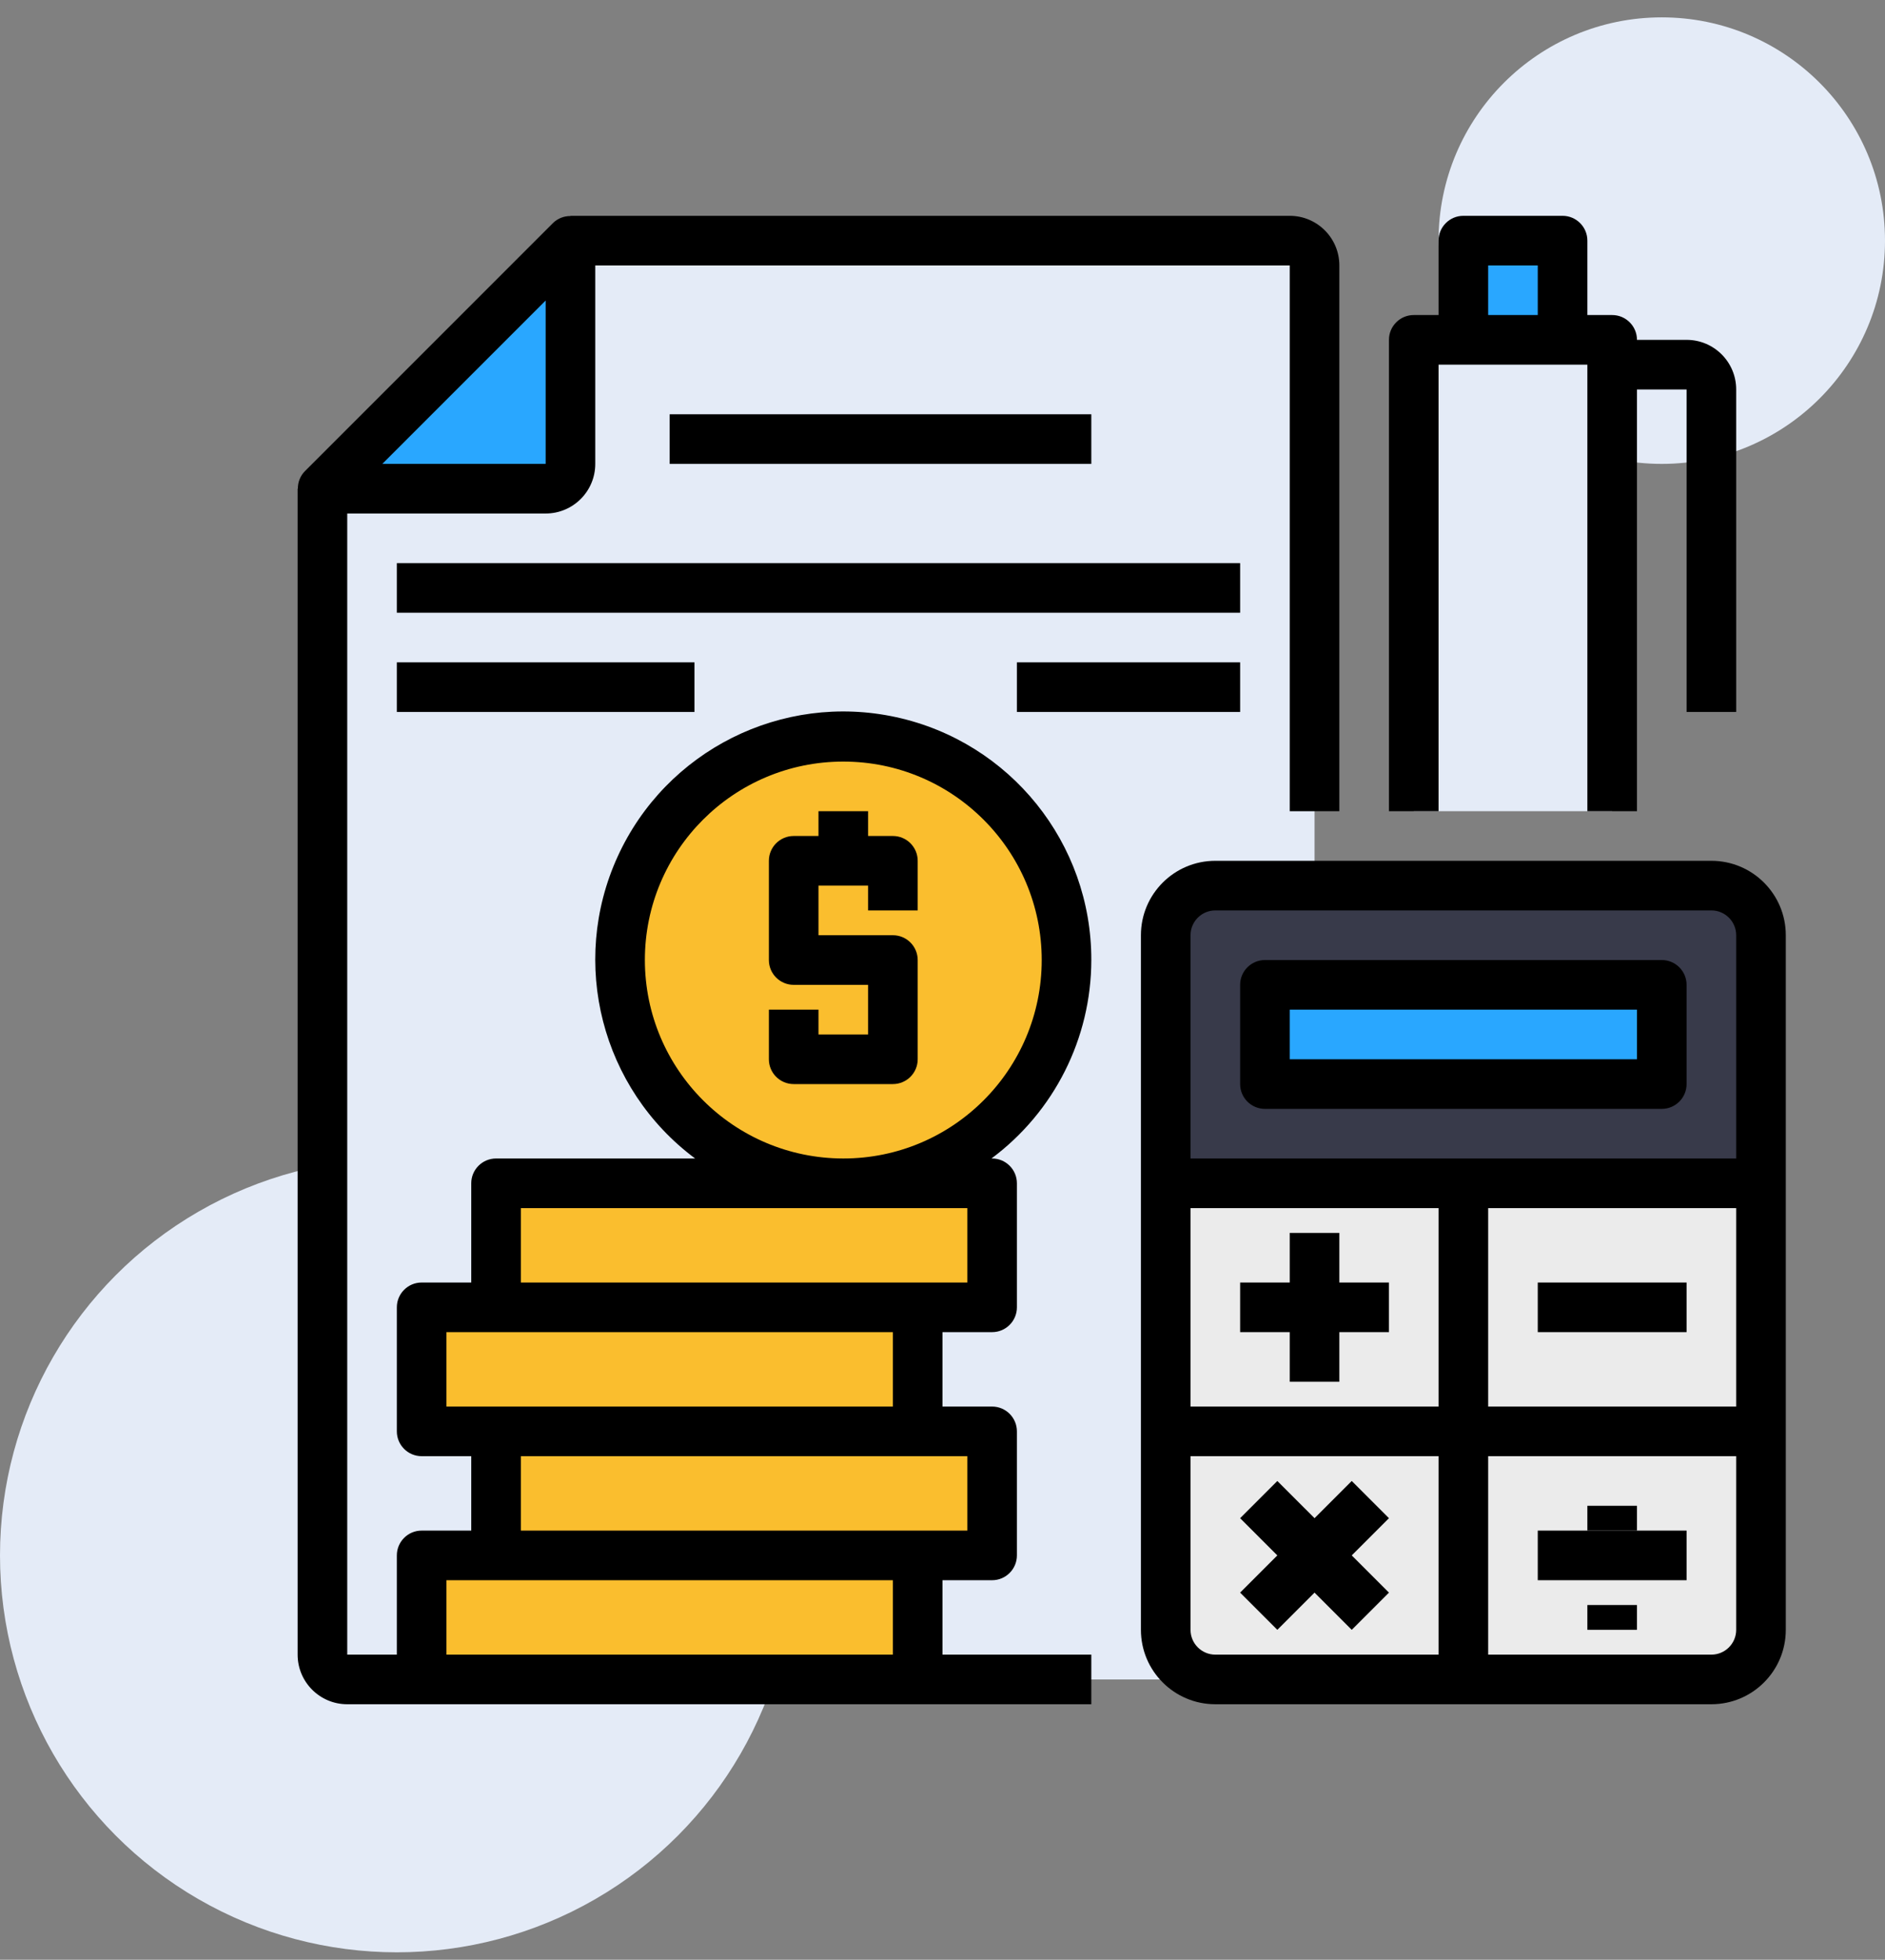 <svg width="76" height="79" viewBox="0 0 76 79" fill="none" xmlns="http://www.w3.org/2000/svg">
<rect x="0" y="0" width="76" height="79" fill="#808080" stroke="none"/>
<g id="icon_2">
<circle id="Oval" cx="16" cy="62.7" r="16" fill="#E4EBF7"/>
<circle id="Oval_2" cx="67" cy="9.7" r="9" fill="#E4EBF7"/>
<g id="debt">
<path id="Path" d="M23 9.7H52C52.552 9.7 53 10.148 53 10.7V66.7C53 67.252 52.552 67.7 52 67.7H14C13.448 67.7 13 67.252 13 66.7V19.7L23 9.7Z" fill="#E4EBF7"/>
<path id="Path_2" d="M20 47.7H40V52.7H20V47.7Z" fill="#FABE2E"/>
<path id="Path_3" d="M17 52.7H37V57.7H17V52.7Z" fill="#FABE2E"/>
<path id="Path_4" d="M20 57.7H40V62.7H20V57.7Z" fill="#FABE2E"/>
<path id="Path_5" d="M17 62.7H37V67.7H17V62.7Z" fill="#FABE2E"/>
<path id="Path_6" d="M59 9.7H63V13.7H59V9.7Z" fill="#29A7FF"/>
<path id="Path_7" d="M23 18.7V9.7L13 19.7H22C22.552 19.7 23 19.252 23 18.7Z" fill="#29A7FF"/>
<path id="Shape" fill-rule="evenodd" clip-rule="evenodd" d="M49 35.7H69C70.105 35.7 71 36.596 71 37.7V47.7H47V37.7C47 36.596 47.895 35.7 49 35.7ZM51 43.7H67V39.7H51V43.7Z" fill="#383A4A"/>
<path id="Path_8" d="M59 47.7H47V65.7C47 66.805 47.895 67.7 49 67.7H69C70.105 67.7 71 66.805 71 65.7V47.7H59Z" fill="#EBEBEB"/>
<path id="Path_9" d="M51 39.7H67V43.7H51V39.7Z" fill="#29A7FF"/>
<circle id="Oval_3" cx="34" cy="38.7" r="9" fill="#FABE2E"/>
<path id="Path_10" d="M57 13.7H65V32.7H57V13.7Z" fill="#E4EBF7"/>
<path id="Path_11" d="M64 64.7H66V65.7H64V64.7Z" fill="black"/>
<path id="Path_12" d="M64 60.7H66V61.7H64V60.7Z" fill="black"/>
<path id="Shape_2" fill-rule="evenodd" clip-rule="evenodd" d="M49 34.7H69C70.657 34.7 72 36.043 72 37.7V65.7C72 67.357 70.657 68.7 69 68.7H49C47.343 68.7 46 67.357 46 65.7V37.7C46 36.043 47.343 34.7 49 34.7ZM69 36.7H49C48.448 36.7 48 37.148 48 37.7V46.7H70V37.7C70 37.148 69.552 36.7 69 36.7ZM60 48.7H70V56.7H60V48.7ZM48 56.7H58V48.7H48V56.7ZM48 65.7V58.7H58V66.7H49C48.448 66.7 48 66.252 48 65.7ZM60 66.7H69C69.552 66.7 70 66.252 70 65.7V58.7H60V66.7Z" fill="black"/>
<path id="Shape_3" fill-rule="evenodd" clip-rule="evenodd" d="M67 44.7H51C50.448 44.7 50 44.252 50 43.7V39.7C50 39.148 50.448 38.7 51 38.7H67C67.552 38.7 68 39.148 68 39.7V43.7C68 44.252 67.552 44.7 67 44.7ZM66 40.7H52V42.7H66V40.7Z" fill="black"/>
<path id="Path_13" d="M50 53.7H52V55.7H54V53.7H56V51.7H54V49.7H52V51.7H50V53.7Z" fill="black"/>
<path id="Path_14" d="M62 51.7H68V53.7H62V51.7Z" fill="black"/>
<path id="Path_15" d="M56 61.2L54.5 59.7L53 61.2L51.5 59.7L50 61.2L51.5 62.7L50 64.2L51.5 65.7L53 64.2L54.5 65.7L56 64.2L54.5 62.7L56 61.2Z" fill="black"/>
<path id="Path_16" d="M62 61.7H68V63.7H62V61.7Z" fill="black"/>
<path id="Shape_4" fill-rule="evenodd" clip-rule="evenodd" d="M44 38.7C44.009 33.991 40.732 29.914 36.131 28.91C31.53 27.907 26.852 30.25 24.9 34.535C22.948 38.82 24.25 43.887 28.026 46.7H20C19.448 46.7 19 47.148 19 47.7V51.7H17C16.448 51.7 16 52.148 16 52.7V57.7C16 58.252 16.448 58.7 17 58.7H19V61.7H17C16.448 61.7 16 62.148 16 62.7V66.7H14V20.7H22C23.105 20.7 24 19.805 24 18.7V10.7H52V32.7H54V10.7C54 9.595 53.105 8.7 52 8.7H23V8.709C22.736 8.706 22.482 8.808 22.293 8.993L12.293 18.993C12.108 19.181 12.006 19.436 12.009 19.7H12V66.7C12 67.805 12.895 68.7 14 68.7H44V66.7H38V63.7H40C40.552 63.7 41 63.252 41 62.7V57.7C41 57.148 40.552 56.7 40 56.7H38V53.7H40C40.552 53.7 41 53.252 41 52.7V47.7C41 47.148 40.552 46.7 40 46.7H39.974C42.504 44.819 43.997 41.853 44 38.7ZM22 12.114V18.7H15.414L22 12.114ZM18 63.7V66.7H36V63.7H18ZM39 61.7H21V58.7H39V61.7ZM18 56.7H20H36V53.7H18V56.7ZM39 48.7V51.7H21V48.7H39ZM34 30.7C29.582 30.7 26 34.282 26 38.7C26.005 43.116 29.584 46.695 34 46.7C38.418 46.7 42 43.118 42 38.7C42 34.282 38.418 30.7 34 30.7Z" fill="black"/>
<path id="Path_17" d="M37 36.7V34.7C37 34.148 36.552 33.7 36 33.7H35V32.7H33V33.7H32C31.448 33.7 31 34.148 31 34.7V38.7C31 39.252 31.448 39.7 32 39.7H35V41.7H33V40.7H31V42.7C31 43.252 31.448 43.7 32 43.7H36C36.552 43.7 37 43.252 37 42.7V38.7C37 38.148 36.552 37.7 36 37.7H33V35.7H35V36.7H37Z" fill="black"/>
<path id="Shape_5" fill-rule="evenodd" clip-rule="evenodd" d="M59 8.7H63C63.552 8.7 64 9.148 64 9.7V12.7H65C65.552 12.7 66 13.148 66 13.7H68C69.105 13.7 70 14.595 70 15.7V28.7H68V15.7H66V32.7H64V14.7H58V32.7H56V13.7C56 13.148 56.448 12.7 57 12.7H58V9.7C58 9.148 58.448 8.7 59 8.7ZM62 10.7H60V12.7H62V10.7Z" fill="black"/>
<path id="Path_18" d="M27 16.7H44V18.7H27V16.7Z" fill="black"/>
<path id="Path_19" d="M16 22.7H50V24.7H16V22.7Z" fill="black"/>
<path id="Path_20" d="M16 26.7H28V28.7H16V26.7Z" fill="black"/>
<path id="Path_21" d="M41 26.7H50V28.7H41V26.7Z" fill="black"/>
</g>
</g>
</svg>
